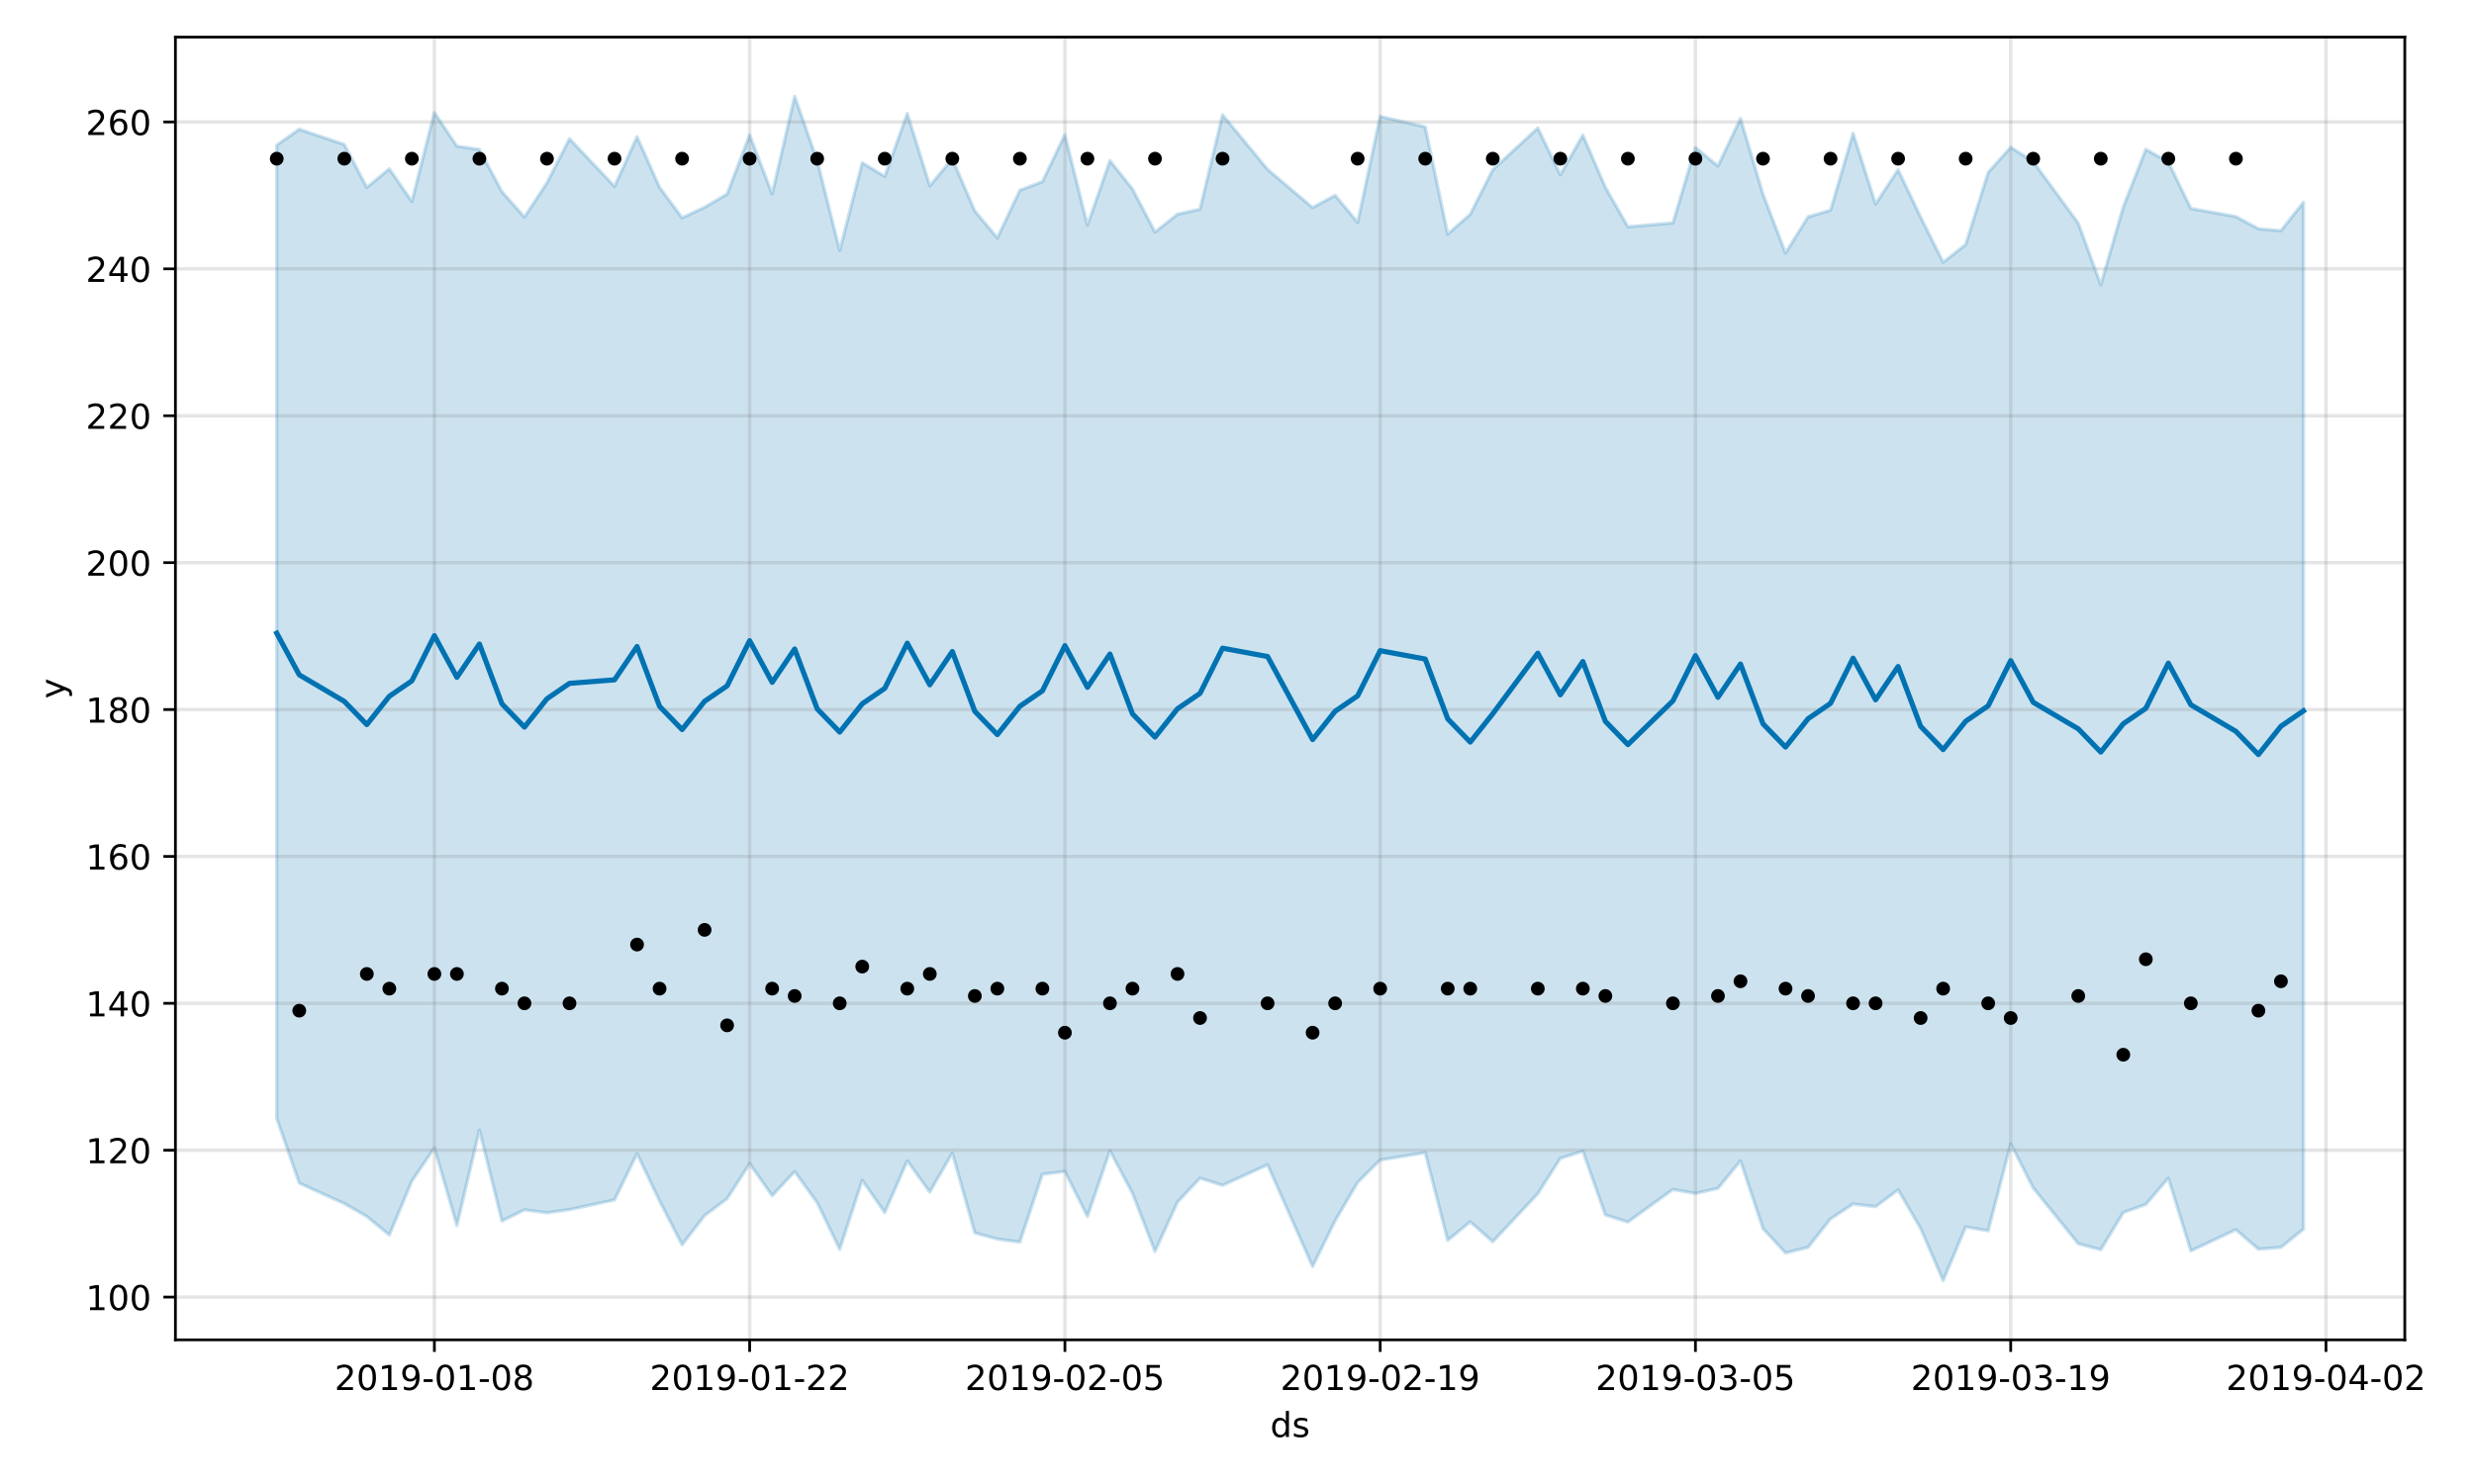<?xml version="1.0" encoding="utf-8" standalone="no"?>
<!DOCTYPE svg PUBLIC "-//W3C//DTD SVG 1.1//EN"
  "http://www.w3.org/Graphics/SVG/1.1/DTD/svg11.dtd">
<!-- Created with matplotlib (https://matplotlib.org/) -->
<svg height="432pt" version="1.1" viewBox="0 0 720 432" width="720pt" xmlns="http://www.w3.org/2000/svg" xmlns:xlink="http://www.w3.org/1999/xlink">
 <defs>
  <style type="text/css">
*{stroke-linecap:butt;stroke-linejoin:round;}
  </style>
 </defs>
 <g id="figure_1">
  <g id="patch_1">
   <path d="M 0 432 
L 720 432 
L 720 0 
L 0 0 
z
" style="fill:#ffffff;"/>
  </g>
  <g id="axes_1">
   <g id="patch_2">
    <path d="M 51.05 390.04 
L 699.857 390.04 
L 699.857 10.8 
L 51.05 10.8 
z
" style="fill:#ffffff;"/>
   </g>
   <g id="PolyCollection_1">
    <defs>
     <path d="M 80.541 -389.755 
L 80.541 -106.41 
L 87.095 -87.579 
L 100.202 -81.631 
L 106.756 -77.876 
L 113.309 -72.463 
L 119.863 -88.17 
L 126.417 -97.855 
L 132.97 -75.226 
L 139.524 -103.036 
L 146.077 -76.565 
L 152.631 -79.801 
L 159.185 -78.961 
L 165.738 -79.872 
L 178.845 -82.694 
L 185.399 -96.138 
L 191.953 -82.383 
L 198.506 -69.631 
L 205.06 -78.148 
L 211.613 -83.051 
L 218.167 -93.265 
L 224.721 -83.916 
L 231.274 -90.95 
L 237.828 -81.883 
L 244.381 -68.317 
L 250.935 -88.4 
L 257.489 -79.03 
L 264.042 -94.063 
L 270.596 -84.99 
L 277.15 -96.317 
L 283.703 -73.092 
L 290.257 -71.299 
L 296.81 -70.433 
L 303.364 -90.186 
L 309.918 -90.983 
L 316.471 -77.872 
L 323.025 -96.999 
L 329.578 -84.606 
L 336.132 -67.714 
L 342.686 -82.055 
L 349.239 -89.038 
L 355.793 -86.947 
L 368.9 -92.918 
L 382.007 -63.307 
L 388.561 -76.631 
L 395.114 -87.79 
L 401.668 -94.325 
L 414.775 -96.442 
L 421.329 -70.931 
L 427.883 -76.329 
L 434.436 -70.522 
L 447.543 -84.505 
L 454.097 -94.802 
L 460.651 -96.877 
L 467.204 -78.318 
L 473.758 -76.268 
L 486.865 -85.727 
L 493.419 -84.6 
L 499.972 -86.06 
L 506.526 -94.061 
L 513.079 -74.359 
L 519.633 -67.26 
L 526.187 -68.899 
L 532.74 -77.184 
L 539.294 -81.503 
L 545.847 -80.73 
L 552.401 -85.617 
L 558.955 -74.396 
L 565.508 -59.198 
L 572.062 -74.85 
L 578.616 -73.713 
L 585.169 -99.003 
L 591.723 -86.172 
L 604.83 -69.935 
L 611.384 -68.193 
L 617.937 -79.029 
L 624.491 -81.388 
L 631.044 -89.018 
L 637.598 -67.867 
L 650.705 -74.033 
L 657.259 -68.363 
L 663.812 -68.877 
L 670.366 -74.169 
L 670.366 -373.13 
L 670.366 -373.13 
L 663.812 -364.839 
L 657.259 -365.412 
L 650.705 -368.946 
L 637.598 -371.301 
L 631.044 -384.856 
L 624.491 -388.515 
L 617.937 -371.76 
L 611.384 -349.122 
L 604.83 -367.035 
L 591.723 -384.949 
L 585.169 -389.139 
L 578.616 -381.813 
L 572.062 -360.816 
L 565.508 -355.652 
L 558.955 -368.816 
L 552.401 -382.594 
L 545.847 -372.63 
L 539.294 -393.176 
L 532.74 -370.811 
L 526.187 -368.87 
L 519.633 -358.347 
L 513.079 -375.494 
L 506.526 -397.525 
L 499.972 -383.669 
L 493.419 -389.066 
L 486.865 -367.106 
L 473.758 -365.991 
L 467.204 -377.492 
L 460.651 -392.672 
L 454.097 -381.129 
L 447.543 -394.726 
L 434.436 -382.605 
L 427.883 -369.618 
L 421.329 -363.858 
L 414.775 -395.069 
L 401.668 -398.113 
L 395.114 -367.267 
L 388.561 -375.14 
L 382.007 -371.569 
L 368.9 -382.691 
L 355.793 -398.583 
L 349.239 -371.105 
L 342.686 -369.647 
L 336.132 -364.447 
L 329.578 -376.976 
L 323.025 -385.233 
L 316.471 -366.461 
L 309.918 -392.764 
L 303.364 -379.131 
L 296.81 -376.616 
L 290.257 -362.752 
L 283.703 -370.584 
L 277.15 -385.735 
L 270.596 -377.911 
L 264.042 -398.957 
L 257.489 -380.618 
L 250.935 -384.615 
L 244.381 -359.093 
L 237.828 -385.269 
L 231.274 -403.962 
L 224.721 -375.567 
L 218.167 -392.721 
L 211.613 -375.518 
L 205.06 -371.656 
L 198.506 -368.597 
L 191.953 -377.477 
L 185.399 -392.19 
L 178.845 -377.726 
L 165.738 -391.614 
L 159.185 -378.805 
L 152.631 -368.827 
L 146.077 -376.185 
L 139.524 -388.489 
L 132.97 -389.446 
L 126.417 -399.219 
L 119.863 -373.364 
L 113.309 -382.854 
L 106.756 -377.44 
L 100.202 -389.926 
L 87.095 -394.382 
L 80.541 -389.755 
z
" id="ma1094cc5d6" style="stroke:#0072b2;stroke-opacity:0.2;"/>
    </defs>
    <g clip-path="url(#pf7a6c9e346)">
     <use style="fill:#0072b2;fill-opacity:0.2;stroke:#0072b2;stroke-opacity:0.2;" x="0" xlink:href="#ma1094cc5d6" y="432"/>
    </g>
   </g>
   <g id="matplotlib.axis_1">
    <g id="xtick_1">
     <g id="line2d_1">
      <path clip-path="url(#pf7a6c9e346)" d="M 126.417 390.04 
L 126.417 10.8 
" style="fill:none;stroke:#808080;stroke-linecap:square;stroke-opacity:0.2;"/>
     </g>
     <g id="line2d_2">
      <defs>
       <path d="M 0 0 
L 0 3.5 
" id="mfa44148250" style="stroke:#000000;stroke-width:0.8;"/>
      </defs>
      <g>
       <use style="stroke:#000000;stroke-width:0.8;" x="126.417" xlink:href="#mfa44148250" y="390.04"/>
      </g>
     </g>
     <g id="text_1">
      <!-- 2019-01-08 -->
      <defs>
       <path d="M 19.188 8.297 
L 53.609 8.297 
L 53.609 0 
L 7.328 0 
L 7.328 8.297 
Q 12.938 14.109 22.625 23.891 
Q 32.328 33.688 34.812 36.531 
Q 39.547 41.844 41.422 45.531 
Q 43.312 49.219 43.312 52.781 
Q 43.312 58.594 39.234 62.25 
Q 35.156 65.922 28.609 65.922 
Q 23.969 65.922 18.812 64.312 
Q 13.672 62.703 7.812 59.422 
L 7.812 69.391 
Q 13.766 71.781 18.938 73 
Q 24.125 74.219 28.422 74.219 
Q 39.75 74.219 46.484 68.547 
Q 53.219 62.891 53.219 53.422 
Q 53.219 48.922 51.531 44.891 
Q 49.859 40.875 45.406 35.406 
Q 44.188 33.984 37.641 27.219 
Q 31.109 20.453 19.188 8.297 
z
" id="DejaVuSans-50"/>
       <path d="M 31.781 66.406 
Q 24.172 66.406 20.328 58.906 
Q 16.5 51.422 16.5 36.375 
Q 16.5 21.391 20.328 13.891 
Q 24.172 6.391 31.781 6.391 
Q 39.453 6.391 43.281 13.891 
Q 47.125 21.391 47.125 36.375 
Q 47.125 51.422 43.281 58.906 
Q 39.453 66.406 31.781 66.406 
z
M 31.781 74.219 
Q 44.047 74.219 50.516 64.516 
Q 56.984 54.828 56.984 36.375 
Q 56.984 17.969 50.516 8.266 
Q 44.047 -1.422 31.781 -1.422 
Q 19.531 -1.422 13.062 8.266 
Q 6.594 17.969 6.594 36.375 
Q 6.594 54.828 13.062 64.516 
Q 19.531 74.219 31.781 74.219 
z
" id="DejaVuSans-48"/>
       <path d="M 12.406 8.297 
L 28.516 8.297 
L 28.516 63.922 
L 10.984 60.406 
L 10.984 69.391 
L 28.422 72.906 
L 38.281 72.906 
L 38.281 8.297 
L 54.391 8.297 
L 54.391 0 
L 12.406 0 
z
" id="DejaVuSans-49"/>
       <path d="M 10.984 1.516 
L 10.984 10.5 
Q 14.703 8.734 18.5 7.812 
Q 22.312 6.891 25.984 6.891 
Q 35.75 6.891 40.891 13.453 
Q 46.047 20.016 46.781 33.406 
Q 43.953 29.203 39.594 26.953 
Q 35.25 24.703 29.984 24.703 
Q 19.047 24.703 12.672 31.312 
Q 6.297 37.938 6.297 49.422 
Q 6.297 60.641 12.938 67.422 
Q 19.578 74.219 30.609 74.219 
Q 43.266 74.219 49.922 64.516 
Q 56.594 54.828 56.594 36.375 
Q 56.594 19.141 48.406 8.859 
Q 40.234 -1.422 26.422 -1.422 
Q 22.703 -1.422 18.891 -0.688 
Q 15.094 0.047 10.984 1.516 
z
M 30.609 32.422 
Q 37.25 32.422 41.125 36.953 
Q 45.016 41.5 45.016 49.422 
Q 45.016 57.281 41.125 61.844 
Q 37.25 66.406 30.609 66.406 
Q 23.969 66.406 20.094 61.844 
Q 16.219 57.281 16.219 49.422 
Q 16.219 41.5 20.094 36.953 
Q 23.969 32.422 30.609 32.422 
z
" id="DejaVuSans-57"/>
       <path d="M 4.891 31.391 
L 31.203 31.391 
L 31.203 23.391 
L 4.891 23.391 
z
" id="DejaVuSans-45"/>
       <path d="M 31.781 34.625 
Q 24.75 34.625 20.719 30.859 
Q 16.703 27.094 16.703 20.516 
Q 16.703 13.922 20.719 10.156 
Q 24.75 6.391 31.781 6.391 
Q 38.812 6.391 42.859 10.172 
Q 46.922 13.969 46.922 20.516 
Q 46.922 27.094 42.891 30.859 
Q 38.875 34.625 31.781 34.625 
z
M 21.922 38.812 
Q 15.578 40.375 12.031 44.719 
Q 8.5 49.078 8.5 55.328 
Q 8.5 64.062 14.719 69.141 
Q 20.953 74.219 31.781 74.219 
Q 42.672 74.219 48.875 69.141 
Q 55.078 64.062 55.078 55.328 
Q 55.078 49.078 51.531 44.719 
Q 48 40.375 41.703 38.812 
Q 48.828 37.156 52.797 32.312 
Q 56.781 27.484 56.781 20.516 
Q 56.781 9.906 50.312 4.234 
Q 43.844 -1.422 31.781 -1.422 
Q 19.734 -1.422 13.25 4.234 
Q 6.781 9.906 6.781 20.516 
Q 6.781 27.484 10.781 32.312 
Q 14.797 37.156 21.922 38.812 
z
M 18.312 54.391 
Q 18.312 48.734 21.844 45.562 
Q 25.391 42.391 31.781 42.391 
Q 38.141 42.391 41.719 45.562 
Q 45.312 48.734 45.312 54.391 
Q 45.312 60.062 41.719 63.234 
Q 38.141 66.406 31.781 66.406 
Q 25.391 66.406 21.844 63.234 
Q 18.312 60.062 18.312 54.391 
z
" id="DejaVuSans-56"/>
      </defs>
      <g transform="translate(97.359 404.638)scale(0.1 -0.1)">
       <use xlink:href="#DejaVuSans-50"/>
       <use x="63.623" xlink:href="#DejaVuSans-48"/>
       <use x="127.246" xlink:href="#DejaVuSans-49"/>
       <use x="190.869" xlink:href="#DejaVuSans-57"/>
       <use x="254.492" xlink:href="#DejaVuSans-45"/>
       <use x="290.576" xlink:href="#DejaVuSans-48"/>
       <use x="354.199" xlink:href="#DejaVuSans-49"/>
       <use x="417.822" xlink:href="#DejaVuSans-45"/>
       <use x="453.906" xlink:href="#DejaVuSans-48"/>
       <use x="517.529" xlink:href="#DejaVuSans-56"/>
      </g>
     </g>
    </g>
    <g id="xtick_2">
     <g id="line2d_3">
      <path clip-path="url(#pf7a6c9e346)" d="M 218.167 390.04 
L 218.167 10.8 
" style="fill:none;stroke:#808080;stroke-linecap:square;stroke-opacity:0.2;"/>
     </g>
     <g id="line2d_4">
      <g>
       <use style="stroke:#000000;stroke-width:0.8;" x="218.167" xlink:href="#mfa44148250" y="390.04"/>
      </g>
     </g>
     <g id="text_2">
      <!-- 2019-01-22 -->
      <g transform="translate(189.109 404.638)scale(0.1 -0.1)">
       <use xlink:href="#DejaVuSans-50"/>
       <use x="63.623" xlink:href="#DejaVuSans-48"/>
       <use x="127.246" xlink:href="#DejaVuSans-49"/>
       <use x="190.869" xlink:href="#DejaVuSans-57"/>
       <use x="254.492" xlink:href="#DejaVuSans-45"/>
       <use x="290.576" xlink:href="#DejaVuSans-48"/>
       <use x="354.199" xlink:href="#DejaVuSans-49"/>
       <use x="417.822" xlink:href="#DejaVuSans-45"/>
       <use x="453.906" xlink:href="#DejaVuSans-50"/>
       <use x="517.529" xlink:href="#DejaVuSans-50"/>
      </g>
     </g>
    </g>
    <g id="xtick_3">
     <g id="line2d_5">
      <path clip-path="url(#pf7a6c9e346)" d="M 309.918 390.04 
L 309.918 10.8 
" style="fill:none;stroke:#808080;stroke-linecap:square;stroke-opacity:0.2;"/>
     </g>
     <g id="line2d_6">
      <g>
       <use style="stroke:#000000;stroke-width:0.8;" x="309.918" xlink:href="#mfa44148250" y="390.04"/>
      </g>
     </g>
     <g id="text_3">
      <!-- 2019-02-05 -->
      <defs>
       <path d="M 10.797 72.906 
L 49.516 72.906 
L 49.516 64.594 
L 19.828 64.594 
L 19.828 46.734 
Q 21.969 47.469 24.109 47.828 
Q 26.266 48.188 28.422 48.188 
Q 40.625 48.188 47.75 41.5 
Q 54.891 34.812 54.891 23.391 
Q 54.891 11.625 47.562 5.094 
Q 40.234 -1.422 26.906 -1.422 
Q 22.312 -1.422 17.547 -0.641 
Q 12.797 0.141 7.719 1.703 
L 7.719 11.625 
Q 12.109 9.234 16.797 8.062 
Q 21.484 6.891 26.703 6.891 
Q 35.156 6.891 40.078 11.328 
Q 45.016 15.766 45.016 23.391 
Q 45.016 31 40.078 35.438 
Q 35.156 39.891 26.703 39.891 
Q 22.75 39.891 18.812 39.016 
Q 14.891 38.141 10.797 36.281 
z
" id="DejaVuSans-53"/>
      </defs>
      <g transform="translate(280.86 404.638)scale(0.1 -0.1)">
       <use xlink:href="#DejaVuSans-50"/>
       <use x="63.623" xlink:href="#DejaVuSans-48"/>
       <use x="127.246" xlink:href="#DejaVuSans-49"/>
       <use x="190.869" xlink:href="#DejaVuSans-57"/>
       <use x="254.492" xlink:href="#DejaVuSans-45"/>
       <use x="290.576" xlink:href="#DejaVuSans-48"/>
       <use x="354.199" xlink:href="#DejaVuSans-50"/>
       <use x="417.822" xlink:href="#DejaVuSans-45"/>
       <use x="453.906" xlink:href="#DejaVuSans-48"/>
       <use x="517.529" xlink:href="#DejaVuSans-53"/>
      </g>
     </g>
    </g>
    <g id="xtick_4">
     <g id="line2d_7">
      <path clip-path="url(#pf7a6c9e346)" d="M 401.668 390.04 
L 401.668 10.8 
" style="fill:none;stroke:#808080;stroke-linecap:square;stroke-opacity:0.2;"/>
     </g>
     <g id="line2d_8">
      <g>
       <use style="stroke:#000000;stroke-width:0.8;" x="401.668" xlink:href="#mfa44148250" y="390.04"/>
      </g>
     </g>
     <g id="text_4">
      <!-- 2019-02-19 -->
      <g transform="translate(372.61 404.638)scale(0.1 -0.1)">
       <use xlink:href="#DejaVuSans-50"/>
       <use x="63.623" xlink:href="#DejaVuSans-48"/>
       <use x="127.246" xlink:href="#DejaVuSans-49"/>
       <use x="190.869" xlink:href="#DejaVuSans-57"/>
       <use x="254.492" xlink:href="#DejaVuSans-45"/>
       <use x="290.576" xlink:href="#DejaVuSans-48"/>
       <use x="354.199" xlink:href="#DejaVuSans-50"/>
       <use x="417.822" xlink:href="#DejaVuSans-45"/>
       <use x="453.906" xlink:href="#DejaVuSans-49"/>
       <use x="517.529" xlink:href="#DejaVuSans-57"/>
      </g>
     </g>
    </g>
    <g id="xtick_5">
     <g id="line2d_9">
      <path clip-path="url(#pf7a6c9e346)" d="M 493.419 390.04 
L 493.419 10.8 
" style="fill:none;stroke:#808080;stroke-linecap:square;stroke-opacity:0.2;"/>
     </g>
     <g id="line2d_10">
      <g>
       <use style="stroke:#000000;stroke-width:0.8;" x="493.419" xlink:href="#mfa44148250" y="390.04"/>
      </g>
     </g>
     <g id="text_5">
      <!-- 2019-03-05 -->
      <defs>
       <path d="M 40.578 39.312 
Q 47.656 37.797 51.625 33 
Q 55.609 28.219 55.609 21.188 
Q 55.609 10.406 48.188 4.484 
Q 40.766 -1.422 27.094 -1.422 
Q 22.516 -1.422 17.656 -0.516 
Q 12.797 0.391 7.625 2.203 
L 7.625 11.719 
Q 11.719 9.328 16.594 8.109 
Q 21.484 6.891 26.812 6.891 
Q 36.078 6.891 40.938 10.547 
Q 45.797 14.203 45.797 21.188 
Q 45.797 27.641 41.281 31.266 
Q 36.766 34.906 28.719 34.906 
L 20.219 34.906 
L 20.219 43.016 
L 29.109 43.016 
Q 36.375 43.016 40.234 45.922 
Q 44.094 48.828 44.094 54.297 
Q 44.094 59.906 40.109 62.906 
Q 36.141 65.922 28.719 65.922 
Q 24.656 65.922 20.016 65.031 
Q 15.375 64.156 9.812 62.312 
L 9.812 71.094 
Q 15.438 72.656 20.344 73.438 
Q 25.25 74.219 29.594 74.219 
Q 40.828 74.219 47.359 69.109 
Q 53.906 64.016 53.906 55.328 
Q 53.906 49.266 50.438 45.094 
Q 46.969 40.922 40.578 39.312 
z
" id="DejaVuSans-51"/>
      </defs>
      <g transform="translate(464.361 404.638)scale(0.1 -0.1)">
       <use xlink:href="#DejaVuSans-50"/>
       <use x="63.623" xlink:href="#DejaVuSans-48"/>
       <use x="127.246" xlink:href="#DejaVuSans-49"/>
       <use x="190.869" xlink:href="#DejaVuSans-57"/>
       <use x="254.492" xlink:href="#DejaVuSans-45"/>
       <use x="290.576" xlink:href="#DejaVuSans-48"/>
       <use x="354.199" xlink:href="#DejaVuSans-51"/>
       <use x="417.822" xlink:href="#DejaVuSans-45"/>
       <use x="453.906" xlink:href="#DejaVuSans-48"/>
       <use x="517.529" xlink:href="#DejaVuSans-53"/>
      </g>
     </g>
    </g>
    <g id="xtick_6">
     <g id="line2d_11">
      <path clip-path="url(#pf7a6c9e346)" d="M 585.169 390.04 
L 585.169 10.8 
" style="fill:none;stroke:#808080;stroke-linecap:square;stroke-opacity:0.2;"/>
     </g>
     <g id="line2d_12">
      <g>
       <use style="stroke:#000000;stroke-width:0.8;" x="585.169" xlink:href="#mfa44148250" y="390.04"/>
      </g>
     </g>
     <g id="text_6">
      <!-- 2019-03-19 -->
      <g transform="translate(556.111 404.638)scale(0.1 -0.1)">
       <use xlink:href="#DejaVuSans-50"/>
       <use x="63.623" xlink:href="#DejaVuSans-48"/>
       <use x="127.246" xlink:href="#DejaVuSans-49"/>
       <use x="190.869" xlink:href="#DejaVuSans-57"/>
       <use x="254.492" xlink:href="#DejaVuSans-45"/>
       <use x="290.576" xlink:href="#DejaVuSans-48"/>
       <use x="354.199" xlink:href="#DejaVuSans-51"/>
       <use x="417.822" xlink:href="#DejaVuSans-45"/>
       <use x="453.906" xlink:href="#DejaVuSans-49"/>
       <use x="517.529" xlink:href="#DejaVuSans-57"/>
      </g>
     </g>
    </g>
    <g id="xtick_7">
     <g id="line2d_13">
      <path clip-path="url(#pf7a6c9e346)" d="M 676.92 390.04 
L 676.92 10.8 
" style="fill:none;stroke:#808080;stroke-linecap:square;stroke-opacity:0.2;"/>
     </g>
     <g id="line2d_14">
      <g>
       <use style="stroke:#000000;stroke-width:0.8;" x="676.92" xlink:href="#mfa44148250" y="390.04"/>
      </g>
     </g>
     <g id="text_7">
      <!-- 2019-04-02 -->
      <defs>
       <path d="M 37.797 64.312 
L 12.891 25.391 
L 37.797 25.391 
z
M 35.203 72.906 
L 47.609 72.906 
L 47.609 25.391 
L 58.016 25.391 
L 58.016 17.188 
L 47.609 17.188 
L 47.609 0 
L 37.797 0 
L 37.797 17.188 
L 4.891 17.188 
L 4.891 26.703 
z
" id="DejaVuSans-52"/>
      </defs>
      <g transform="translate(647.862 404.638)scale(0.1 -0.1)">
       <use xlink:href="#DejaVuSans-50"/>
       <use x="63.623" xlink:href="#DejaVuSans-48"/>
       <use x="127.246" xlink:href="#DejaVuSans-49"/>
       <use x="190.869" xlink:href="#DejaVuSans-57"/>
       <use x="254.492" xlink:href="#DejaVuSans-45"/>
       <use x="290.576" xlink:href="#DejaVuSans-48"/>
       <use x="354.199" xlink:href="#DejaVuSans-52"/>
       <use x="417.822" xlink:href="#DejaVuSans-45"/>
       <use x="453.906" xlink:href="#DejaVuSans-48"/>
       <use x="517.529" xlink:href="#DejaVuSans-50"/>
      </g>
     </g>
    </g>
    <g id="text_8">
     <!-- ds -->
     <defs>
      <path d="M 45.406 46.391 
L 45.406 75.984 
L 54.391 75.984 
L 54.391 0 
L 45.406 0 
L 45.406 8.203 
Q 42.578 3.328 38.25 0.953 
Q 33.938 -1.422 27.875 -1.422 
Q 17.969 -1.422 11.734 6.484 
Q 5.516 14.406 5.516 27.297 
Q 5.516 40.188 11.734 48.094 
Q 17.969 56 27.875 56 
Q 33.938 56 38.25 53.625 
Q 42.578 51.266 45.406 46.391 
z
M 14.797 27.297 
Q 14.797 17.391 18.875 11.75 
Q 22.953 6.109 30.078 6.109 
Q 37.203 6.109 41.297 11.75 
Q 45.406 17.391 45.406 27.297 
Q 45.406 37.203 41.297 42.844 
Q 37.203 48.484 30.078 48.484 
Q 22.953 48.484 18.875 42.844 
Q 14.797 37.203 14.797 27.297 
z
" id="DejaVuSans-100"/>
      <path d="M 44.281 53.078 
L 44.281 44.578 
Q 40.484 46.531 36.375 47.5 
Q 32.281 48.484 27.875 48.484 
Q 21.188 48.484 17.844 46.438 
Q 14.5 44.391 14.5 40.281 
Q 14.5 37.156 16.891 35.375 
Q 19.281 33.594 26.516 31.984 
L 29.594 31.297 
Q 39.156 29.25 43.188 25.516 
Q 47.219 21.781 47.219 15.094 
Q 47.219 7.469 41.188 3.016 
Q 35.156 -1.422 24.609 -1.422 
Q 20.219 -1.422 15.453 -0.562 
Q 10.688 0.297 5.422 2 
L 5.422 11.281 
Q 10.406 8.688 15.234 7.391 
Q 20.062 6.109 24.812 6.109 
Q 31.156 6.109 34.562 8.281 
Q 37.984 10.453 37.984 14.406 
Q 37.984 18.062 35.516 20.016 
Q 33.062 21.969 24.703 23.781 
L 21.578 24.516 
Q 13.234 26.266 9.516 29.906 
Q 5.812 33.547 5.812 39.891 
Q 5.812 47.609 11.281 51.797 
Q 16.75 56 26.812 56 
Q 31.781 56 36.172 55.266 
Q 40.578 54.547 44.281 53.078 
z
" id="DejaVuSans-115"/>
     </defs>
     <g transform="translate(369.675 418.317)scale(0.1 -0.1)">
      <use xlink:href="#DejaVuSans-100"/>
      <use x="63.477" xlink:href="#DejaVuSans-115"/>
     </g>
    </g>
   </g>
   <g id="matplotlib.axis_2">
    <g id="ytick_1">
     <g id="line2d_15">
      <path clip-path="url(#pf7a6c9e346)" d="M 51.05 377.593 
L 699.857 377.593 
" style="fill:none;stroke:#808080;stroke-linecap:square;stroke-opacity:0.2;"/>
     </g>
     <g id="line2d_16">
      <defs>
       <path d="M 0 0 
L -3.5 0 
" id="ma3e3197dff" style="stroke:#000000;stroke-width:0.8;"/>
      </defs>
      <g>
       <use style="stroke:#000000;stroke-width:0.8;" x="51.05" xlink:href="#ma3e3197dff" y="377.593"/>
      </g>
     </g>
     <g id="text_9">
      <!-- 100 -->
      <g transform="translate(24.962 381.393)scale(0.1 -0.1)">
       <use xlink:href="#DejaVuSans-49"/>
       <use x="63.623" xlink:href="#DejaVuSans-48"/>
       <use x="127.246" xlink:href="#DejaVuSans-48"/>
      </g>
     </g>
    </g>
    <g id="ytick_2">
     <g id="line2d_17">
      <path clip-path="url(#pf7a6c9e346)" d="M 51.05 334.832 
L 699.857 334.832 
" style="fill:none;stroke:#808080;stroke-linecap:square;stroke-opacity:0.2;"/>
     </g>
     <g id="line2d_18">
      <g>
       <use style="stroke:#000000;stroke-width:0.8;" x="51.05" xlink:href="#ma3e3197dff" y="334.832"/>
      </g>
     </g>
     <g id="text_10">
      <!-- 120 -->
      <g transform="translate(24.962 338.632)scale(0.1 -0.1)">
       <use xlink:href="#DejaVuSans-49"/>
       <use x="63.623" xlink:href="#DejaVuSans-50"/>
       <use x="127.246" xlink:href="#DejaVuSans-48"/>
      </g>
     </g>
    </g>
    <g id="ytick_3">
     <g id="line2d_19">
      <path clip-path="url(#pf7a6c9e346)" d="M 51.05 292.071 
L 699.857 292.071 
" style="fill:none;stroke:#808080;stroke-linecap:square;stroke-opacity:0.2;"/>
     </g>
     <g id="line2d_20">
      <g>
       <use style="stroke:#000000;stroke-width:0.8;" x="51.05" xlink:href="#ma3e3197dff" y="292.071"/>
      </g>
     </g>
     <g id="text_11">
      <!-- 140 -->
      <g transform="translate(24.962 295.871)scale(0.1 -0.1)">
       <use xlink:href="#DejaVuSans-49"/>
       <use x="63.623" xlink:href="#DejaVuSans-52"/>
       <use x="127.246" xlink:href="#DejaVuSans-48"/>
      </g>
     </g>
    </g>
    <g id="ytick_4">
     <g id="line2d_21">
      <path clip-path="url(#pf7a6c9e346)" d="M 51.05 249.31 
L 699.857 249.31 
" style="fill:none;stroke:#808080;stroke-linecap:square;stroke-opacity:0.2;"/>
     </g>
     <g id="line2d_22">
      <g>
       <use style="stroke:#000000;stroke-width:0.8;" x="51.05" xlink:href="#ma3e3197dff" y="249.31"/>
      </g>
     </g>
     <g id="text_12">
      <!-- 160 -->
      <defs>
       <path d="M 33.016 40.375 
Q 26.375 40.375 22.484 35.828 
Q 18.609 31.297 18.609 23.391 
Q 18.609 15.531 22.484 10.953 
Q 26.375 6.391 33.016 6.391 
Q 39.656 6.391 43.531 10.953 
Q 47.406 15.531 47.406 23.391 
Q 47.406 31.297 43.531 35.828 
Q 39.656 40.375 33.016 40.375 
z
M 52.594 71.297 
L 52.594 62.312 
Q 48.875 64.062 45.094 64.984 
Q 41.312 65.922 37.594 65.922 
Q 27.828 65.922 22.672 59.328 
Q 17.531 52.734 16.797 39.406 
Q 19.672 43.656 24.016 45.922 
Q 28.375 48.188 33.594 48.188 
Q 44.578 48.188 50.953 41.516 
Q 57.328 34.859 57.328 23.391 
Q 57.328 12.156 50.688 5.359 
Q 44.047 -1.422 33.016 -1.422 
Q 20.359 -1.422 13.672 8.266 
Q 6.984 17.969 6.984 36.375 
Q 6.984 53.656 15.188 63.938 
Q 23.391 74.219 37.203 74.219 
Q 40.922 74.219 44.703 73.484 
Q 48.484 72.75 52.594 71.297 
z
" id="DejaVuSans-54"/>
      </defs>
      <g transform="translate(24.962 253.109)scale(0.1 -0.1)">
       <use xlink:href="#DejaVuSans-49"/>
       <use x="63.623" xlink:href="#DejaVuSans-54"/>
       <use x="127.246" xlink:href="#DejaVuSans-48"/>
      </g>
     </g>
    </g>
    <g id="ytick_5">
     <g id="line2d_23">
      <path clip-path="url(#pf7a6c9e346)" d="M 51.05 206.549 
L 699.857 206.549 
" style="fill:none;stroke:#808080;stroke-linecap:square;stroke-opacity:0.2;"/>
     </g>
     <g id="line2d_24">
      <g>
       <use style="stroke:#000000;stroke-width:0.8;" x="51.05" xlink:href="#ma3e3197dff" y="206.549"/>
      </g>
     </g>
     <g id="text_13">
      <!-- 180 -->
      <g transform="translate(24.962 210.348)scale(0.1 -0.1)">
       <use xlink:href="#DejaVuSans-49"/>
       <use x="63.623" xlink:href="#DejaVuSans-56"/>
       <use x="127.246" xlink:href="#DejaVuSans-48"/>
      </g>
     </g>
    </g>
    <g id="ytick_6">
     <g id="line2d_25">
      <path clip-path="url(#pf7a6c9e346)" d="M 51.05 163.788 
L 699.857 163.788 
" style="fill:none;stroke:#808080;stroke-linecap:square;stroke-opacity:0.2;"/>
     </g>
     <g id="line2d_26">
      <g>
       <use style="stroke:#000000;stroke-width:0.8;" x="51.05" xlink:href="#ma3e3197dff" y="163.788"/>
      </g>
     </g>
     <g id="text_14">
      <!-- 200 -->
      <g transform="translate(24.962 167.587)scale(0.1 -0.1)">
       <use xlink:href="#DejaVuSans-50"/>
       <use x="63.623" xlink:href="#DejaVuSans-48"/>
       <use x="127.246" xlink:href="#DejaVuSans-48"/>
      </g>
     </g>
    </g>
    <g id="ytick_7">
     <g id="line2d_27">
      <path clip-path="url(#pf7a6c9e346)" d="M 51.05 121.027 
L 699.857 121.027 
" style="fill:none;stroke:#808080;stroke-linecap:square;stroke-opacity:0.2;"/>
     </g>
     <g id="line2d_28">
      <g>
       <use style="stroke:#000000;stroke-width:0.8;" x="51.05" xlink:href="#ma3e3197dff" y="121.027"/>
      </g>
     </g>
     <g id="text_15">
      <!-- 220 -->
      <g transform="translate(24.962 124.826)scale(0.1 -0.1)">
       <use xlink:href="#DejaVuSans-50"/>
       <use x="63.623" xlink:href="#DejaVuSans-50"/>
       <use x="127.246" xlink:href="#DejaVuSans-48"/>
      </g>
     </g>
    </g>
    <g id="ytick_8">
     <g id="line2d_29">
      <path clip-path="url(#pf7a6c9e346)" d="M 51.05 78.266 
L 699.857 78.266 
" style="fill:none;stroke:#808080;stroke-linecap:square;stroke-opacity:0.2;"/>
     </g>
     <g id="line2d_30">
      <g>
       <use style="stroke:#000000;stroke-width:0.8;" x="51.05" xlink:href="#ma3e3197dff" y="78.266"/>
      </g>
     </g>
     <g id="text_16">
      <!-- 240 -->
      <g transform="translate(24.962 82.065)scale(0.1 -0.1)">
       <use xlink:href="#DejaVuSans-50"/>
       <use x="63.623" xlink:href="#DejaVuSans-52"/>
       <use x="127.246" xlink:href="#DejaVuSans-48"/>
      </g>
     </g>
    </g>
    <g id="ytick_9">
     <g id="line2d_31">
      <path clip-path="url(#pf7a6c9e346)" d="M 51.05 35.505 
L 699.857 35.505 
" style="fill:none;stroke:#808080;stroke-linecap:square;stroke-opacity:0.2;"/>
     </g>
     <g id="line2d_32">
      <g>
       <use style="stroke:#000000;stroke-width:0.8;" x="51.05" xlink:href="#ma3e3197dff" y="35.505"/>
      </g>
     </g>
     <g id="text_17">
      <!-- 260 -->
      <g transform="translate(24.962 39.304)scale(0.1 -0.1)">
       <use xlink:href="#DejaVuSans-50"/>
       <use x="63.623" xlink:href="#DejaVuSans-54"/>
       <use x="127.246" xlink:href="#DejaVuSans-48"/>
      </g>
     </g>
    </g>
    <g id="text_18">
     <!-- y -->
     <defs>
      <path d="M 32.172 -5.078 
Q 28.375 -14.844 24.75 -17.812 
Q 21.141 -20.797 15.094 -20.797 
L 7.906 -20.797 
L 7.906 -13.281 
L 13.188 -13.281 
Q 16.891 -13.281 18.938 -11.516 
Q 21 -9.766 23.484 -3.219 
L 25.094 0.875 
L 2.984 54.688 
L 12.5 54.688 
L 29.594 11.922 
L 46.688 54.688 
L 56.203 54.688 
z
" id="DejaVuSans-121"/>
     </defs>
     <g transform="translate(18.883 203.379)rotate(-90)scale(0.1 -0.1)">
      <use xlink:href="#DejaVuSans-121"/>
     </g>
    </g>
   </g>
   <g id="line2d_33">
    <defs>
     <path d="M 0 1.5 
C 0.398 1.5 0.779 1.342 1.061 1.061 
C 1.342 0.779 1.5 0.398 1.5 0 
C 1.5 -0.398 1.342 -0.779 1.061 -1.061 
C 0.779 -1.342 0.398 -1.5 0 -1.5 
C -0.398 -1.5 -0.779 -1.342 -1.061 -1.061 
C -1.342 -0.779 -1.5 -0.398 -1.5 0 
C -1.5 0.398 -1.342 0.779 -1.061 1.061 
C -0.779 1.342 -0.398 1.5 0 1.5 
z
" id="m7b4f8d7426" style="stroke:#000000;"/>
    </defs>
    <g clip-path="url(#pf7a6c9e346)">
     <use style="stroke:#000000;" x="80.541" xlink:href="#m7b4f8d7426" y="46.195"/>
     <use style="stroke:#000000;" x="87.095" xlink:href="#m7b4f8d7426" y="294.209"/>
     <use style="stroke:#000000;" x="100.202" xlink:href="#m7b4f8d7426" y="46.195"/>
     <use style="stroke:#000000;" x="106.756" xlink:href="#m7b4f8d7426" y="283.519"/>
     <use style="stroke:#000000;" x="113.309" xlink:href="#m7b4f8d7426" y="287.795"/>
     <use style="stroke:#000000;" x="119.863" xlink:href="#m7b4f8d7426" y="46.195"/>
     <use style="stroke:#000000;" x="126.417" xlink:href="#m7b4f8d7426" y="283.519"/>
     <use style="stroke:#000000;" x="132.97" xlink:href="#m7b4f8d7426" y="283.519"/>
     <use style="stroke:#000000;" x="139.524" xlink:href="#m7b4f8d7426" y="46.195"/>
     <use style="stroke:#000000;" x="146.077" xlink:href="#m7b4f8d7426" y="287.795"/>
     <use style="stroke:#000000;" x="152.631" xlink:href="#m7b4f8d7426" y="292.071"/>
     <use style="stroke:#000000;" x="159.185" xlink:href="#m7b4f8d7426" y="46.195"/>
     <use style="stroke:#000000;" x="165.738" xlink:href="#m7b4f8d7426" y="292.071"/>
     <use style="stroke:#000000;" x="178.845" xlink:href="#m7b4f8d7426" y="46.195"/>
     <use style="stroke:#000000;" x="185.399" xlink:href="#m7b4f8d7426" y="274.967"/>
     <use style="stroke:#000000;" x="191.953" xlink:href="#m7b4f8d7426" y="287.795"/>
     <use style="stroke:#000000;" x="198.506" xlink:href="#m7b4f8d7426" y="46.195"/>
     <use style="stroke:#000000;" x="205.06" xlink:href="#m7b4f8d7426" y="270.691"/>
     <use style="stroke:#000000;" x="211.613" xlink:href="#m7b4f8d7426" y="298.485"/>
     <use style="stroke:#000000;" x="218.167" xlink:href="#m7b4f8d7426" y="46.195"/>
     <use style="stroke:#000000;" x="224.721" xlink:href="#m7b4f8d7426" y="287.795"/>
     <use style="stroke:#000000;" x="231.274" xlink:href="#m7b4f8d7426" y="289.933"/>
     <use style="stroke:#000000;" x="237.828" xlink:href="#m7b4f8d7426" y="46.195"/>
     <use style="stroke:#000000;" x="244.381" xlink:href="#m7b4f8d7426" y="292.071"/>
     <use style="stroke:#000000;" x="250.935" xlink:href="#m7b4f8d7426" y="281.381"/>
     <use style="stroke:#000000;" x="257.489" xlink:href="#m7b4f8d7426" y="46.195"/>
     <use style="stroke:#000000;" x="264.042" xlink:href="#m7b4f8d7426" y="287.795"/>
     <use style="stroke:#000000;" x="270.596" xlink:href="#m7b4f8d7426" y="283.519"/>
     <use style="stroke:#000000;" x="277.15" xlink:href="#m7b4f8d7426" y="46.195"/>
     <use style="stroke:#000000;" x="283.703" xlink:href="#m7b4f8d7426" y="289.933"/>
     <use style="stroke:#000000;" x="290.257" xlink:href="#m7b4f8d7426" y="287.795"/>
     <use style="stroke:#000000;" x="296.81" xlink:href="#m7b4f8d7426" y="46.195"/>
     <use style="stroke:#000000;" x="303.364" xlink:href="#m7b4f8d7426" y="287.795"/>
     <use style="stroke:#000000;" x="309.918" xlink:href="#m7b4f8d7426" y="300.624"/>
     <use style="stroke:#000000;" x="316.471" xlink:href="#m7b4f8d7426" y="46.195"/>
     <use style="stroke:#000000;" x="323.025" xlink:href="#m7b4f8d7426" y="292.071"/>
     <use style="stroke:#000000;" x="329.578" xlink:href="#m7b4f8d7426" y="287.795"/>
     <use style="stroke:#000000;" x="336.132" xlink:href="#m7b4f8d7426" y="46.195"/>
     <use style="stroke:#000000;" x="342.686" xlink:href="#m7b4f8d7426" y="283.519"/>
     <use style="stroke:#000000;" x="349.239" xlink:href="#m7b4f8d7426" y="296.347"/>
     <use style="stroke:#000000;" x="355.793" xlink:href="#m7b4f8d7426" y="46.195"/>
     <use style="stroke:#000000;" x="368.9" xlink:href="#m7b4f8d7426" y="292.071"/>
     <use style="stroke:#000000;" x="382.007" xlink:href="#m7b4f8d7426" y="300.624"/>
     <use style="stroke:#000000;" x="388.561" xlink:href="#m7b4f8d7426" y="292.071"/>
     <use style="stroke:#000000;" x="395.114" xlink:href="#m7b4f8d7426" y="46.195"/>
     <use style="stroke:#000000;" x="401.668" xlink:href="#m7b4f8d7426" y="287.795"/>
     <use style="stroke:#000000;" x="414.775" xlink:href="#m7b4f8d7426" y="46.195"/>
     <use style="stroke:#000000;" x="421.329" xlink:href="#m7b4f8d7426" y="287.795"/>
     <use style="stroke:#000000;" x="427.883" xlink:href="#m7b4f8d7426" y="287.795"/>
     <use style="stroke:#000000;" x="434.436" xlink:href="#m7b4f8d7426" y="46.195"/>
     <use style="stroke:#000000;" x="447.543" xlink:href="#m7b4f8d7426" y="287.795"/>
     <use style="stroke:#000000;" x="454.097" xlink:href="#m7b4f8d7426" y="46.195"/>
     <use style="stroke:#000000;" x="460.651" xlink:href="#m7b4f8d7426" y="287.795"/>
     <use style="stroke:#000000;" x="467.204" xlink:href="#m7b4f8d7426" y="289.933"/>
     <use style="stroke:#000000;" x="473.758" xlink:href="#m7b4f8d7426" y="46.195"/>
     <use style="stroke:#000000;" x="486.865" xlink:href="#m7b4f8d7426" y="292.071"/>
     <use style="stroke:#000000;" x="493.419" xlink:href="#m7b4f8d7426" y="46.195"/>
     <use style="stroke:#000000;" x="499.972" xlink:href="#m7b4f8d7426" y="289.933"/>
     <use style="stroke:#000000;" x="506.526" xlink:href="#m7b4f8d7426" y="285.657"/>
     <use style="stroke:#000000;" x="513.079" xlink:href="#m7b4f8d7426" y="46.195"/>
     <use style="stroke:#000000;" x="519.633" xlink:href="#m7b4f8d7426" y="287.795"/>
     <use style="stroke:#000000;" x="526.187" xlink:href="#m7b4f8d7426" y="289.933"/>
     <use style="stroke:#000000;" x="532.74" xlink:href="#m7b4f8d7426" y="46.195"/>
     <use style="stroke:#000000;" x="539.294" xlink:href="#m7b4f8d7426" y="292.071"/>
     <use style="stroke:#000000;" x="545.847" xlink:href="#m7b4f8d7426" y="292.071"/>
     <use style="stroke:#000000;" x="552.401" xlink:href="#m7b4f8d7426" y="46.195"/>
     <use style="stroke:#000000;" x="558.955" xlink:href="#m7b4f8d7426" y="296.347"/>
     <use style="stroke:#000000;" x="565.508" xlink:href="#m7b4f8d7426" y="287.795"/>
     <use style="stroke:#000000;" x="572.062" xlink:href="#m7b4f8d7426" y="46.195"/>
     <use style="stroke:#000000;" x="578.616" xlink:href="#m7b4f8d7426" y="292.071"/>
     <use style="stroke:#000000;" x="585.169" xlink:href="#m7b4f8d7426" y="296.347"/>
     <use style="stroke:#000000;" x="591.723" xlink:href="#m7b4f8d7426" y="46.195"/>
     <use style="stroke:#000000;" x="604.83" xlink:href="#m7b4f8d7426" y="289.933"/>
     <use style="stroke:#000000;" x="611.384" xlink:href="#m7b4f8d7426" y="46.195"/>
     <use style="stroke:#000000;" x="617.937" xlink:href="#m7b4f8d7426" y="307.038"/>
     <use style="stroke:#000000;" x="624.491" xlink:href="#m7b4f8d7426" y="279.243"/>
     <use style="stroke:#000000;" x="631.044" xlink:href="#m7b4f8d7426" y="46.195"/>
     <use style="stroke:#000000;" x="637.598" xlink:href="#m7b4f8d7426" y="292.071"/>
     <use style="stroke:#000000;" x="650.705" xlink:href="#m7b4f8d7426" y="46.195"/>
     <use style="stroke:#000000;" x="657.259" xlink:href="#m7b4f8d7426" y="294.209"/>
     <use style="stroke:#000000;" x="663.812" xlink:href="#m7b4f8d7426" y="285.657"/>
    </g>
   </g>
   <g id="line2d_34">
    <path clip-path="url(#pf7a6c9e346)" d="M 80.541 184.323 
L 87.095 196.447 
L 100.202 204.172 
L 106.756 210.93 
L 113.309 202.688 
L 119.863 198.204 
L 126.417 185.05 
L 132.97 197.175 
L 139.524 187.481 
L 146.077 204.899 
L 152.631 211.657 
L 159.185 203.415 
L 165.738 198.931 
L 178.845 197.902 
L 185.399 188.208 
L 191.953 205.626 
L 198.506 212.384 
L 205.06 204.142 
L 211.613 199.659 
L 218.167 186.505 
L 224.721 198.629 
L 231.274 188.935 
L 237.828 206.354 
L 244.381 213.112 
L 250.935 204.87 
L 257.489 200.386 
L 264.042 187.232 
L 270.596 199.357 
L 277.15 189.663 
L 283.703 207.081 
L 290.257 213.839 
L 296.81 205.597 
L 303.364 201.113 
L 309.918 187.959 
L 316.471 200.084 
L 323.025 190.39 
L 329.578 207.808 
L 336.132 214.566 
L 342.686 206.324 
L 349.239 201.841 
L 355.793 188.687 
L 368.9 191.117 
L 382.007 215.294 
L 388.561 207.052 
L 395.114 202.568 
L 401.668 189.414 
L 414.775 191.845 
L 421.329 209.263 
L 427.883 216.021 
L 434.436 207.779 
L 447.543 190.141 
L 454.097 202.266 
L 460.651 192.572 
L 467.204 209.99 
L 473.758 216.748 
L 486.865 204.022 
L 493.419 190.869 
L 499.972 202.993 
L 506.526 193.299 
L 513.079 210.718 
L 519.633 217.475 
L 526.187 209.234 
L 532.74 204.75 
L 539.294 191.596 
L 545.847 203.721 
L 552.401 194.026 
L 558.955 211.445 
L 565.508 218.203 
L 572.062 209.961 
L 578.616 205.477 
L 585.169 192.323 
L 591.723 204.448 
L 604.83 212.172 
L 611.384 218.93 
L 617.937 210.688 
L 624.491 206.204 
L 631.044 193.051 
L 637.598 205.175 
L 650.705 212.9 
L 657.259 219.657 
L 663.812 211.416 
L 670.366 206.932 
" style="fill:none;stroke:#0072b2;stroke-linecap:square;stroke-width:1.5;"/>
   </g>
   <g id="patch_3">
    <path d="M 51.05 390.04 
L 51.05 10.8 
" style="fill:none;stroke:#000000;stroke-linecap:square;stroke-linejoin:miter;stroke-width:0.8;"/>
   </g>
   <g id="patch_4">
    <path d="M 699.857 390.04 
L 699.857 10.8 
" style="fill:none;stroke:#000000;stroke-linecap:square;stroke-linejoin:miter;stroke-width:0.8;"/>
   </g>
   <g id="patch_5">
    <path d="M 51.05 390.04 
L 699.857 390.04 
" style="fill:none;stroke:#000000;stroke-linecap:square;stroke-linejoin:miter;stroke-width:0.8;"/>
   </g>
   <g id="patch_6">
    <path d="M 51.05 10.8 
L 699.857 10.8 
" style="fill:none;stroke:#000000;stroke-linecap:square;stroke-linejoin:miter;stroke-width:0.8;"/>
   </g>
  </g>
 </g>
 <defs>
  <clipPath id="pf7a6c9e346">
   <rect height="379.24" width="648.807" x="51.05" y="10.8"/>
  </clipPath>
 </defs>
</svg>
